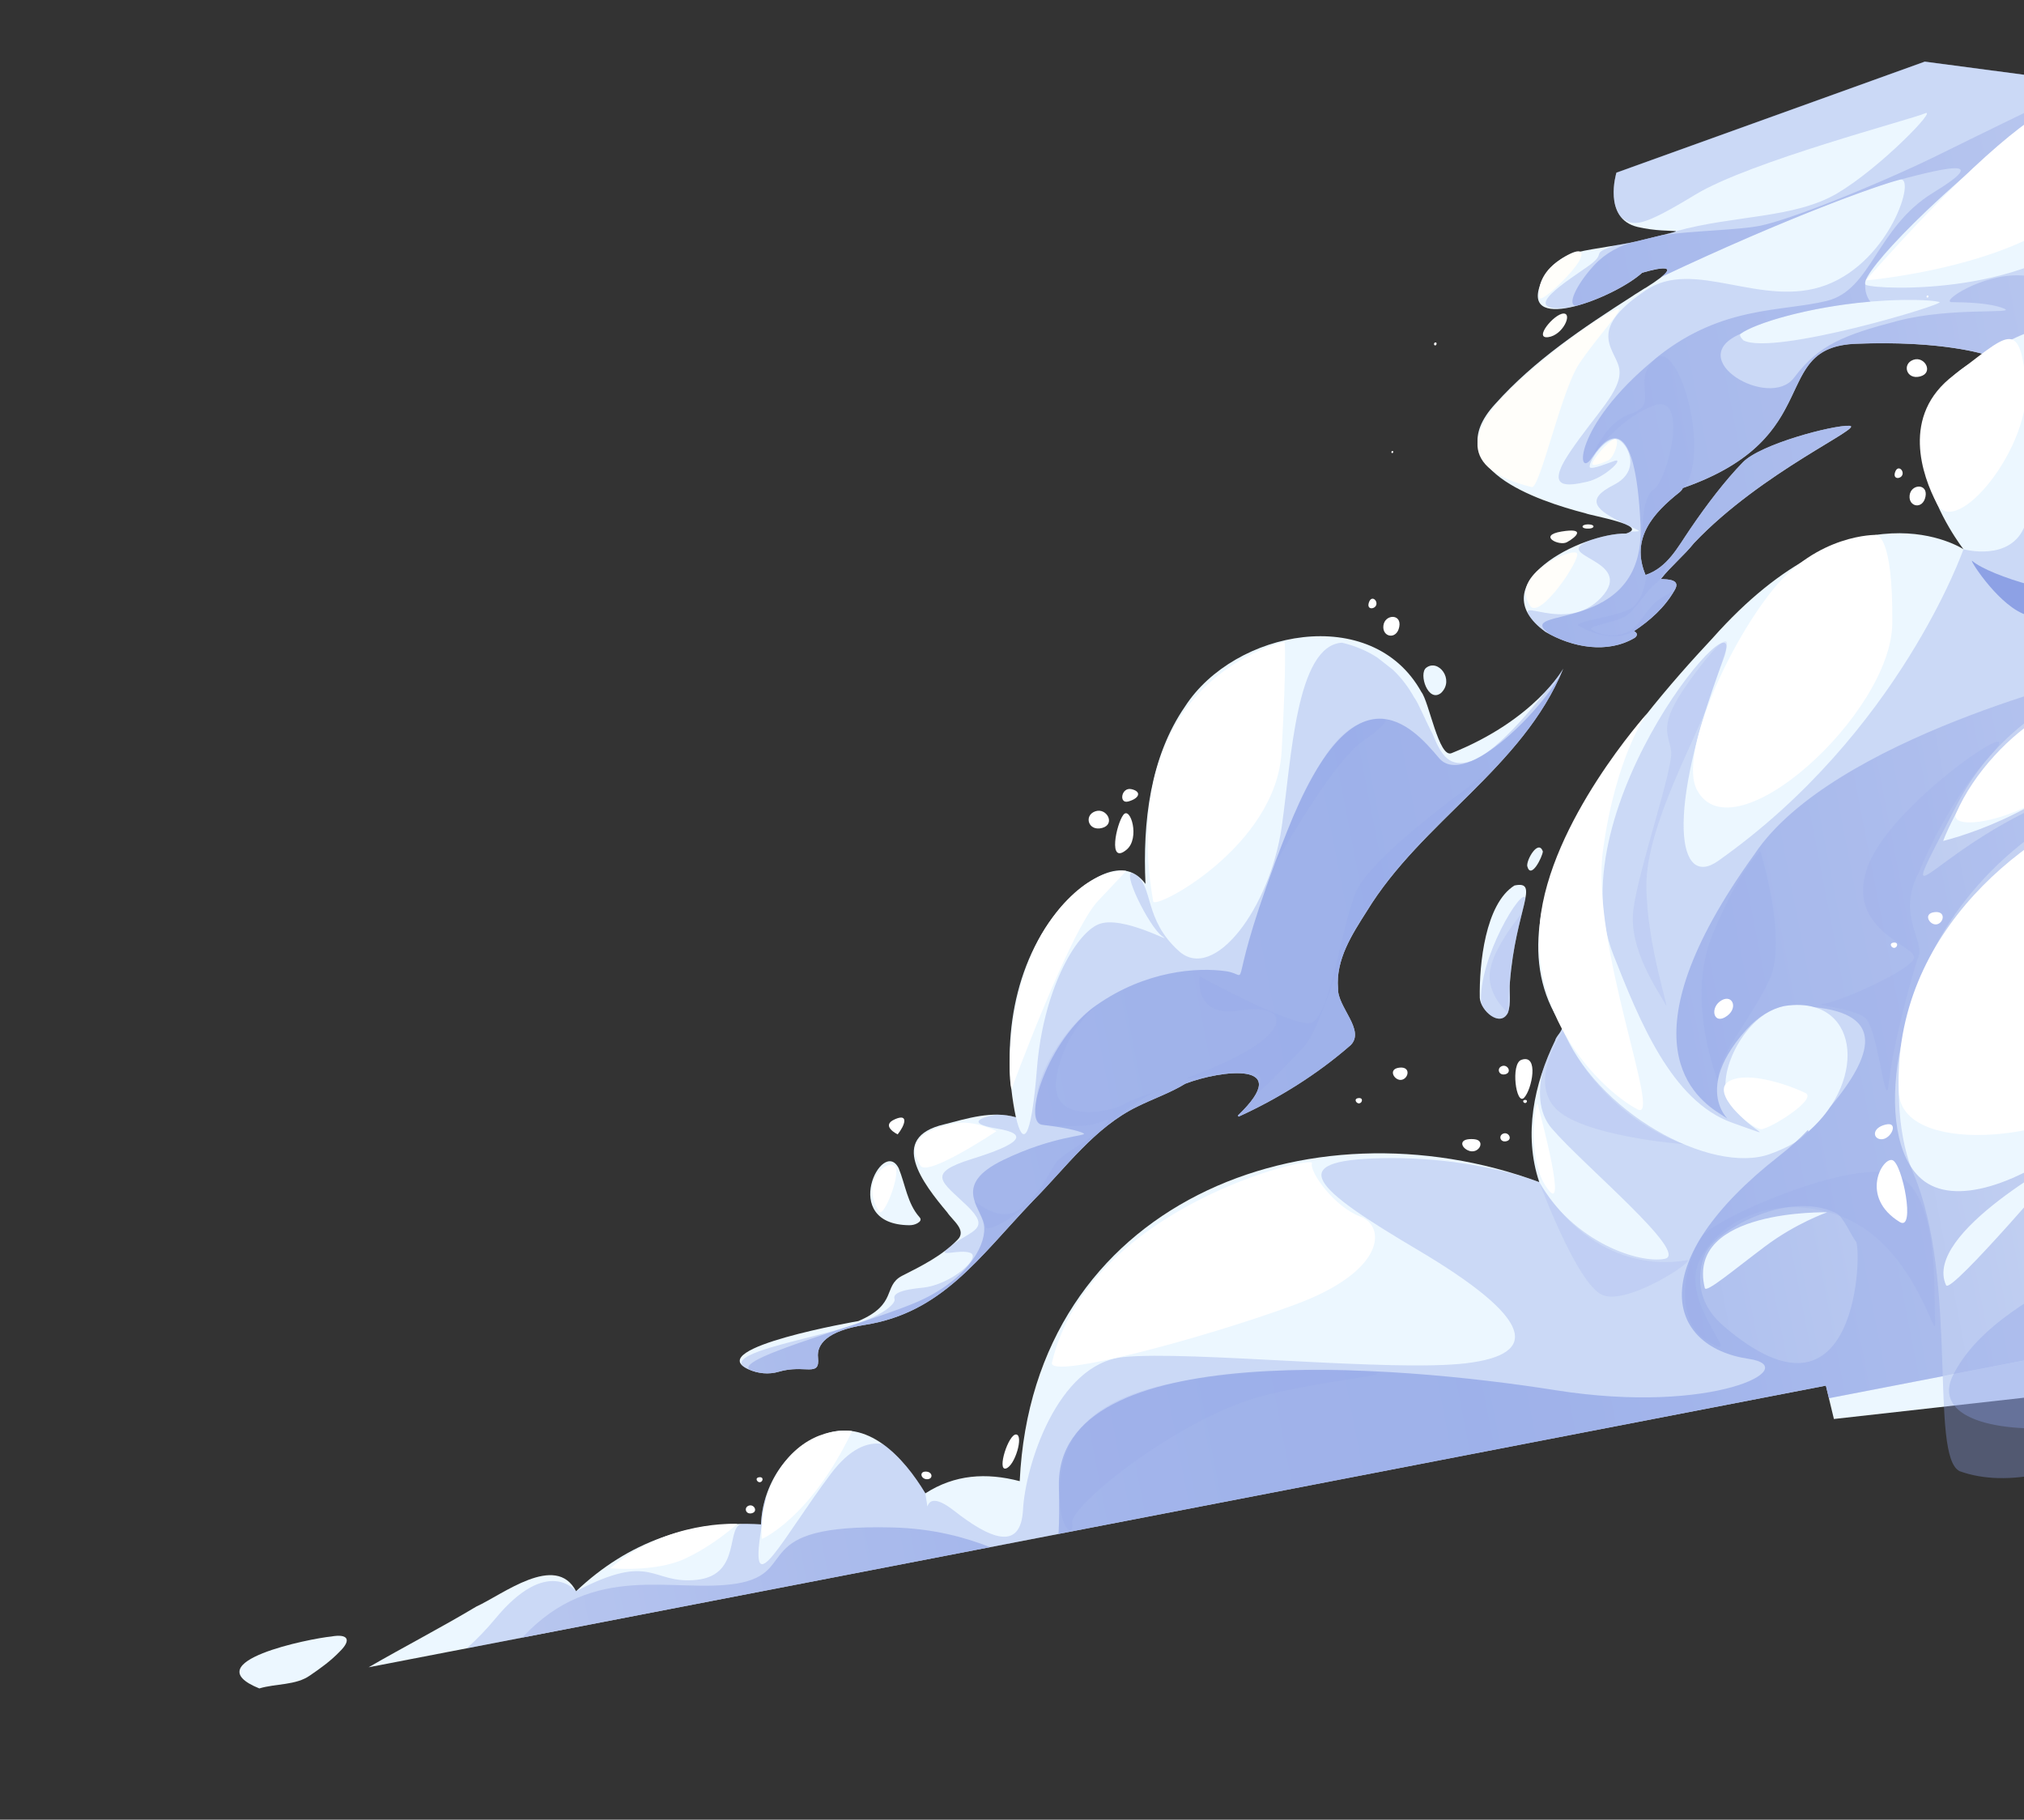 <svg width="416" height="374" viewBox="0 0 416 374" fill="none" xmlns="http://www.w3.org/2000/svg">
<rect x="0" y="0" width="416" height="374" fill="#333333" stroke="none"/>
<path d="M313.899 178.01C314.639 180.926 317.041 176.096 317.11 174.987C316.182 172.435 313.714 176.693 313.899 178.01Z" fill="#ECF7FF"/>
<path d="M304.147 205.085C304.283 207.717 308.346 211.285 309.932 208.142C310.624 206.144 310.163 203.988 310.332 201.894C311.499 186.956 316.631 180.889 311.272 181.997C305.255 185.766 304.017 198.217 304.147 205.085Z" fill="#ECF7FF"/>
<path d="M153.776 281.414C155.755 282.325 157.997 282.542 160.061 281.933C165.428 280.344 168.572 283.203 168.123 279.022C167.834 276.386 169.851 273.541 177.744 272.305C193.612 269.822 201.135 258.508 212.308 246.803C219.104 239.955 224.974 231.704 233.758 227.439C237.009 225.826 240.616 224.591 243.611 222.738C250.84 219.95 266.258 217.948 254.432 229.273C254.514 229.402 254.496 229.373 254.577 229.502C262.834 225.739 270.732 220.806 277.626 214.786C280.633 211.684 274.861 206.97 275.007 203.16C274.496 197.219 277.919 192.001 280.912 187.293C292.181 168.814 312.971 157.805 321.306 137.418C321.306 137.418 315.506 147.927 298.326 154.805C295.727 155.846 293.714 144.221 292.145 142.233C281.971 123.881 253.694 129.549 243.587 145.171C236.359 155.628 234.852 169.029 235.435 181.672C230.484 174.974 222.137 181.958 218.117 186.339C208.228 197.901 205.636 214.663 208.801 229.637C203.934 228.234 198.816 229.873 194.065 231.093C182.389 233.803 189.737 243.28 194.701 249.195C195.768 250.833 198.804 252.872 196.782 254.839C193.555 258.141 189.39 260.206 185.352 262.247C181.438 264.343 184.542 268.069 176.421 271.523C176.414 271.518 144.349 277.065 153.776 281.414Z" fill="#ECF7FF"/>
<path d="M296.201 142.415C299.004 139.694 295.625 135.324 293.129 137.251C291.521 138.488 293.534 144.565 296.201 142.415Z" fill="#ECF7FF"/>
<path d="M186.85 251.822C187.431 251.828 188.014 251.715 188.527 251.432C189.074 251.129 189.507 250.698 188.957 250.134C186.507 247.371 186.08 243.469 184.715 240.122C181.399 233.502 172.328 251.648 186.85 251.822Z" fill="#ECF7FF"/>
<path d="M68.099 336.352C63.704 336.769 39.815 341.563 53.297 347.025C56.675 346.005 60.82 346.412 63.703 344.365C65.842 342.907 67.946 341.398 69.763 339.51C72.397 336.96 71.42 335.757 68.099 336.352Z" fill="#ECF7FF"/>
<path d="M447.317 107.195L425.184 16.582L395.61 12.674L332.234 35.492C332.234 35.492 329.346 44.919 336.564 46.643C343.781 48.366 350.071 46.199 336.267 49.641C332.362 50.508 328.202 50.937 324.261 51.817C320.75 52.601 317.8 55.114 316.531 58.596C312.885 68.603 331.963 61.102 337.51 56.071C337.51 56.071 348.693 52.61 338.155 59.216C338.153 59.203 338.152 59.197 338.149 59.184C337.689 59.477 337.234 59.768 336.774 60.06C336.254 60.371 335.789 60.671 335.366 60.963C325.375 67.365 315.35 74.049 307.34 83.002C295.27 96.068 316.051 102.957 325.859 105.492C326.984 105.997 339.251 108.012 334.236 109.657C325.18 109.517 304.017 119.994 317.645 129.867C323.155 133.095 330.373 134.425 335.988 131.088C336.606 130.601 336.61 130.128 335.836 129.713C339.188 127.483 342.121 124.881 344.17 121.327C345.545 119.078 342.89 119.106 341.35 119.003C343.5 116.296 346.062 114.252 348.19 111.595C362.133 96.9 383.543 87.635 380.078 87.516C376.613 87.398 361.867 91.285 358.236 95.007C354.606 98.729 350.783 103.741 347.431 108.676C344.837 112.447 342.763 116.655 338.216 118.184C335.06 110.66 339.815 105.415 345.197 101.164C345.533 100.882 345.759 100.616 345.868 100.299C345.957 100.269 346.035 100.247 346.124 100.217C375.583 89.836 363.456 71.355 381.444 70.643C399.432 69.93 408.166 72.91 408.166 72.91C381.933 85.339 403.567 112.887 403.567 112.887C403.567 112.887 381.317 98.103 351.965 131.191C335.862 148.378 304.242 185.713 320.85 210.516C321.644 211.688 319.919 212.711 319.652 213.839C315.308 222.747 313.087 233.208 316.372 242.965C268.943 225.445 212.301 247.034 209.586 304.425C202.7 302.624 196.207 303.052 190.193 306.932C185.715 299.486 178.261 291.322 169.152 294.882C161.684 297.507 156.719 305.254 156.411 313.317C141.852 312.428 129.161 316.863 118.401 327.051C114.245 319.05 103.264 327.77 97.902 330.198C90.634 334.544 83.051 338.465 75.763 342.677C175.599 323.382 275.435 304.087 375.277 284.79L376.93 291.647L483.912 279.676L447.317 107.195Z" fill="#ECF7FF"/>
<path opacity="0.71" d="M335.992 131.094C336.61 130.607 336.613 130.133 335.84 129.718C339.191 127.488 342.124 124.886 344.174 121.332C345.549 119.084 342.893 119.111 341.354 119.008C343.504 116.302 346.066 114.257 348.194 111.601C362.137 96.905 383.547 87.64 380.082 87.522C376.616 87.404 361.871 91.291 358.24 95.013C354.609 98.734 350.787 103.747 347.434 108.682C344.841 112.452 342.766 116.661 338.22 118.19C335.879 112.602 337.899 108.273 341.294 104.669C341.588 104.363 341.883 104.063 342.186 103.774C342.208 103.757 342.229 103.733 342.245 103.717C342.532 103.445 342.82 103.173 343.121 102.904C343.159 102.871 343.191 102.838 343.229 102.811C343.515 102.559 343.802 102.313 344.089 102.074C344.138 102.032 344.187 101.989 344.241 101.946C344.263 101.929 344.29 101.904 344.312 101.886C344.606 101.646 344.9 101.405 345.201 101.17C345.217 101.154 345.232 101.137 345.249 101.128C345.315 101.075 345.379 101.017 345.432 100.961C345.648 100.742 345.791 100.537 345.872 100.305C345.961 100.274 346.039 100.253 346.127 100.223C346.641 100.044 347.135 99.857 347.622 99.671C347.78 99.608 347.933 99.552 348.091 99.489C348.419 99.359 348.741 99.231 349.057 99.105C349.232 99.032 349.401 98.96 349.571 98.894C349.863 98.772 350.153 98.644 350.439 98.523C350.602 98.452 350.771 98.38 350.926 98.304C351.221 98.168 351.505 98.034 351.788 97.901C351.92 97.836 352.06 97.776 352.192 97.711C352.596 97.515 352.992 97.314 353.382 97.114C353.422 97.093 353.456 97.073 353.496 97.052C353.839 96.868 354.181 96.683 354.512 96.501C354.643 96.43 354.767 96.353 354.892 96.283C355.124 96.147 355.357 96.016 355.582 95.874C355.717 95.789 355.853 95.71 355.988 95.625C356.196 95.493 356.399 95.368 356.6 95.238C356.729 95.154 356.864 95.069 356.993 94.984C357.199 94.846 357.4 94.709 357.594 94.573C357.705 94.492 357.816 94.418 357.928 94.344C358.216 94.138 358.504 93.931 358.779 93.72C358.85 93.667 358.921 93.608 358.992 93.554C359.2 93.389 359.409 93.231 359.611 93.067C359.725 92.973 359.833 92.88 359.942 92.793C360.094 92.665 360.246 92.537 360.392 92.411C360.505 92.31 360.617 92.21 360.73 92.109C360.864 91.985 360.999 91.867 361.126 91.743C361.233 91.644 361.345 91.537 361.452 91.438C361.579 91.314 361.701 91.193 361.828 91.07C361.929 90.971 362.029 90.867 362.129 90.768C362.276 90.615 362.417 90.463 362.564 90.31C362.716 90.15 362.862 89.99 363 89.825C363.098 89.715 363.202 89.596 363.3 89.485C363.403 89.367 363.499 89.243 363.602 89.125C363.684 89.024 363.771 88.921 363.846 88.822C363.948 88.697 364.044 88.573 364.14 88.45C364.21 88.357 364.287 88.264 364.356 88.165C364.457 88.034 364.552 87.904 364.646 87.774C364.706 87.69 364.76 87.614 364.82 87.531C365.197 87.005 365.543 86.478 365.866 85.963C365.881 85.94 365.89 85.925 365.905 85.903C366.01 85.731 366.116 85.56 366.216 85.39C366.24 85.352 366.258 85.316 366.282 85.278C366.387 85.101 366.486 84.93 366.584 84.754C366.599 84.731 366.614 84.709 366.622 84.688C369.313 79.92 370.392 75.556 373.744 72.997C373.887 72.891 374.02 72.793 374.159 72.701C374.17 72.692 374.176 72.691 374.187 72.682C374.321 72.591 374.456 72.505 374.597 72.419C374.614 72.409 374.625 72.4 374.642 72.391C374.778 72.312 374.92 72.232 375.062 72.152C375.085 72.141 375.108 72.13 375.125 72.12C375.262 72.047 375.406 71.974 375.55 71.906C375.58 71.894 375.609 71.882 375.644 71.869C375.783 71.802 375.928 71.742 376.075 71.687C376.117 71.672 376.152 71.659 376.193 71.644C376.334 71.591 376.475 71.537 376.622 71.483C376.67 71.467 376.723 71.45 376.771 71.434C376.913 71.387 377.055 71.34 377.198 71.299C377.258 71.281 377.325 71.268 377.384 71.25C377.528 71.209 377.666 71.176 377.811 71.141C377.883 71.121 377.962 71.106 378.041 71.09C378.179 71.057 378.319 71.03 378.465 71.002C378.556 70.984 378.654 70.972 378.752 70.953C378.885 70.927 379.014 70.909 379.154 70.882C379.271 70.866 379.394 70.849 379.51 70.833C379.633 70.815 379.756 70.798 379.88 70.787C380.028 70.772 380.184 70.761 380.338 70.745C380.444 70.737 380.542 70.725 380.648 70.718C380.909 70.7 381.183 70.68 381.459 70.673C382.129 70.648 382.786 70.626 383.432 70.606C383.47 70.606 383.514 70.604 383.551 70.603C384.286 70.586 385.002 70.572 385.707 70.567C385.794 70.564 385.883 70.566 385.971 70.562C385.983 70.56 385.99 70.565 386.002 70.563C387.349 70.552 388.626 70.568 389.848 70.594C389.899 70.597 389.943 70.596 389.994 70.599C390.019 70.6 390.039 70.603 390.063 70.599C390.475 70.611 390.88 70.618 391.274 70.634C391.343 70.633 391.414 70.639 391.477 70.64C391.528 70.644 391.579 70.647 391.629 70.644C392.829 70.688 393.957 70.752 395.025 70.828C395.07 70.832 395.114 70.83 395.152 70.836C395.172 70.839 395.184 70.836 395.197 70.84C395.549 70.864 395.895 70.896 396.235 70.922C396.247 70.92 396.26 70.924 396.266 70.923C396.28 70.927 396.292 70.924 396.305 70.928C396.901 70.977 397.472 71.031 398.02 71.089C398.052 71.096 398.065 71.094 398.084 71.097C398.438 71.133 398.786 71.171 399.121 71.211C399.173 71.221 399.205 71.221 399.237 71.222C401.85 71.531 403.887 71.892 405.347 72.207C406.768 72.51 407.643 72.768 407.991 72.871C408.058 72.891 408.092 72.904 408.119 72.912C408.159 72.924 408.172 72.928 408.172 72.928C416.476 67.03 430.898 62.969 437.569 67.247L435.361 58.2C428.536 57.596 419.869 56.855 415.44 56.608C407.467 56.166 398.623 62.077 401.187 62.1C403.751 62.123 408.912 62.209 411.861 63.405C414.809 64.601 401.102 63.062 390.059 65.945C379.016 68.827 373.796 70.886 368.754 77.612C363.712 84.344 345.631 73.776 357.77 68.601C360.684 66.455 371.66 63.093 384.398 62.003C384.423 61.999 384.442 62.001 384.442 62.001C384.442 62.001 383.227 60.772 383.366 58.356C383.334 58.224 383.352 58.056 383.411 57.842C383.418 57.781 383.444 57.717 383.474 57.645C385.049 53.461 401.037 36.729 425.744 18.817L425.68 18.548C421.124 20.748 408.084 27.062 398.669 31.718C387.092 37.448 367.965 45.215 361.635 46.425C356.911 47.325 348.036 47.399 341.659 48.33C341.345 48.404 341.002 48.489 340.634 48.574C340.598 48.581 340.556 48.595 340.52 48.602C340.291 48.66 340.043 48.714 339.791 48.776C339.64 48.812 339.483 48.849 339.328 48.892C339.225 48.918 339.117 48.946 339.014 48.966C338.845 49.005 338.677 49.05 338.496 49.092C338.388 49.12 338.28 49.147 338.172 49.174C337.968 49.227 337.756 49.275 337.54 49.329C337.45 49.353 337.359 49.371 337.263 49.396C336.944 49.477 336.618 49.553 336.276 49.639C336.263 49.642 336.251 49.644 336.239 49.646C332.956 50.373 329.936 52.033 327.627 54.541C323.883 58.619 321.895 63.014 324.104 62.831C326.955 62.056 330.113 60.717 332.788 59.255C332.811 59.244 332.828 59.234 332.851 59.223C332.874 59.212 332.897 59.201 332.913 59.185C333.146 59.054 333.379 58.924 333.607 58.795C333.652 58.766 333.698 58.744 333.737 58.717C333.777 58.696 333.816 58.669 333.861 58.641C334.042 58.533 334.217 58.427 334.391 58.321C334.464 58.274 334.515 58.245 334.566 58.215C334.628 58.177 334.678 58.141 334.729 58.112C334.892 58.008 335.055 57.904 335.218 57.801C335.25 57.775 335.291 57.754 335.323 57.728C335.345 57.71 335.368 57.699 335.384 57.683C335.423 57.656 335.462 57.629 335.501 57.602C335.668 57.49 335.829 57.374 335.984 57.265C336.012 57.247 336.04 57.228 336.062 57.211C336.095 57.185 336.134 57.157 336.166 57.131C336.355 56.997 336.536 56.857 336.711 56.718C336.721 56.709 336.738 56.699 336.749 56.691C336.765 56.674 336.782 56.664 336.798 56.648C337.049 56.449 337.295 56.25 337.502 56.053C337.538 56.039 337.556 56.036 337.58 56.031C337.592 56.029 337.599 56.028 337.611 56.025C337.635 56.02 337.664 56.008 337.701 56.001C337.791 55.977 337.897 55.943 338.023 55.906C338.088 55.887 338.154 55.868 338.226 55.847C338.381 55.804 338.543 55.76 338.711 55.714C339.064 55.619 339.462 55.523 339.866 55.432C341.59 55.053 343.438 54.859 342.332 56.117C342.265 56.196 342.191 56.269 342.107 56.358C341.932 56.529 341.722 56.714 341.455 56.93C367.509 44.62 385.64 38.221 390.023 37.053C390.035 37.05 390.053 37.047 390.064 37.038C390.082 37.034 390.107 37.03 390.124 37.02C400.535 34.259 409.082 32.424 397.359 39.587C385.607 46.762 384.731 59.582 375.454 61.848C366.176 64.114 354.083 62.768 340.85 73.21C340.633 73.39 340.41 73.577 340.188 73.765C322.976 87.851 324.034 98.971 327.241 94.005C330.45 89.046 336.142 84.735 337.184 107.938C338.223 131.122 310.303 124.287 318.503 130.344C323.902 133.227 330.664 134.257 335.992 131.094ZM155.659 282.042C156.095 282.115 156.532 282.188 156.965 282.242C158.008 282.323 159.055 282.226 160.062 281.926C165.429 280.337 168.573 283.196 168.124 279.015C167.835 276.38 169.852 273.535 177.745 272.298C193.613 269.815 201.136 258.501 212.308 246.796C219.105 239.948 224.975 231.697 233.759 227.433C237.009 225.82 240.616 224.584 243.612 222.732C250.841 219.943 266.259 217.941 254.433 229.267C254.515 229.395 254.497 229.366 254.578 229.495C262.835 225.733 270.733 220.799 277.627 214.779C280.633 211.677 274.862 206.963 275.008 203.153C274.497 197.212 277.92 191.994 280.913 187.287C292.114 168.913 312.73 157.917 321.157 137.749C317.909 144.915 301.246 162.336 295.749 155.783C290.162 149.122 278.272 135.947 264.545 170.873C250.812 205.801 257.938 200.458 251.975 199.615C246.01 198.766 235.464 199.524 225.407 206.562C215.35 213.6 209.952 230.688 214.215 231.184C218.478 231.679 221.696 232.377 222.712 232.936C223.727 233.494 216.633 233.355 206.188 238.42C195.749 243.484 201.511 247.983 202.215 251.622C202.918 255.261 199.573 262.322 189.617 267.082C180.389 271.492 150.594 279.062 154.098 281.536C154.593 281.749 155.125 281.922 155.659 282.042ZM151.363 325.479C138.542 327.55 122.065 320.683 107.352 336.578C139.405 330.383 171.464 324.187 203.517 317.992C198.575 316.072 192.025 314.147 183.385 313.94C153.228 313.21 164.805 323.301 151.363 325.479ZM442.641 102.689L451.725 164.207C443.936 155.484 428.002 161.702 407.341 183.092C388.823 202.269 384.752 233.525 394.916 242.307C408.337 253.913 449.172 223.287 456.001 193.147L467.311 269.708L375.911 287.373L375.284 284.782C374.64 284.907 373.996 285.031 373.351 285.156C372.61 285.299 371.862 285.444 371.121 285.587C319.936 295.479 268.745 305.373 217.56 315.265C217.72 312.832 217.731 309.626 217.637 305.455C216.976 274.603 287.048 280.552 319.709 285.728C352.371 290.904 370.701 280.968 359.465 279.298C342.154 276.729 337.987 259.244 365.616 237.63C367.955 235.799 369.938 233.991 371.612 232.217C371.636 232.337 371.66 232.464 371.683 232.584C373.489 231.001 374.98 229.288 376.171 227.522C385.141 216.715 387.383 208.515 372.957 207.01C371.207 206.501 369.122 206.379 366.712 206.766C364.091 207.358 361.382 208.906 358.954 211.607C345.865 226.184 358.869 232.271 353.771 229.087C348.673 225.903 332.585 214.425 360.656 175.492C376.619 151.649 431.394 138.705 431.394 138.705C431.394 138.705 431.306 76.985 420.356 76.272C422.863 73.326 426.803 71.238 432.928 70.698C435.054 70.51 436.88 70.597 438.457 70.896L444.789 96.805C443.693 100.3 442.641 102.689 442.641 102.689ZM375.526 249.173C375.526 249.173 346.432 248.428 350.397 264.737C350.663 265.821 356.395 260.965 362.799 256.162C369.203 251.36 375.526 249.173 375.526 249.173ZM458.494 234.884C458.494 234.884 448.062 188.411 431.788 247.543C431.082 250.121 449.296 234.167 458.494 234.884ZM399.992 264.166C400.924 266.185 425.434 237.302 425.434 237.302C425.434 237.302 395.016 253.428 399.992 264.166ZM418.331 148.032C404.698 158.131 399.384 172.846 399.384 172.846C406.806 170.932 426.129 164.178 435.044 149.239C443.948 134.31 431.965 137.939 418.331 148.032ZM456.974 185.297C457.117 175.205 455.259 168.172 451.725 164.207L456.001 193.147C456.597 190.523 456.94 187.897 456.974 185.297Z" fill="url(#paint0_linear_495_22272)"/>
<path opacity="0.35" d="M444.784 96.826C443.69 100.3 442.639 102.69 442.639 102.69L467.31 269.715L375.91 287.379L375.283 284.789C374.639 284.914 373.995 285.038 373.35 285.163L95.947 338.776C97.924 337.002 99.9 334.992 101.786 332.71C112.582 319.647 118.406 327.043 118.406 327.043C134.25 318.762 133.762 325.697 143.192 324.708C152.614 323.714 148.999 313.357 152.701 313.2C153.924 313.2 155.159 313.23 156.41 313.31C156.488 311.299 156.854 309.312 157.472 307.42C157.412 308.285 157.085 310.377 156.427 314.443C153.822 330.518 161.043 315.816 170.782 302.891C174.651 297.758 178.318 296.281 181.416 296.785C184.976 299.314 187.954 303.209 190.186 306.927C191.351 313.641 188.862 304.839 196.039 310.463C203.216 316.088 209.805 319.127 210.267 310.261C210.728 301.394 217.259 280.319 230.854 278.926C244.449 277.539 286.162 282.049 301.418 280.184C316.675 278.325 315.234 271.001 291.308 256.843C270.08 244.277 263.586 238.468 283.925 238.05C289.558 237.933 295.197 238.274 300.784 239.131C306.04 239.933 311.295 241.091 316.365 242.96C323.294 255.224 336.805 259.762 342.141 258.73C347.477 257.699 325.25 239.346 318.911 231.892C316.127 228.616 316.161 224.092 317.076 220.049C317.799 217.92 318.665 215.842 319.64 213.842C319.868 212.872 321.172 211.983 321.033 211.005C327.681 228.47 351.719 241.576 363.801 237.186C366.563 236.18 368.539 235.148 369.948 234.121C370.502 233.627 371.071 233.116 371.67 232.593C384.209 221.629 381.81 204.354 366.707 206.78C359.138 208.197 353.525 219.215 354.838 224.574C356.556 231.602 368.547 235.192 356.033 230.757C343.52 226.328 336.886 209.583 331.598 196.221C319.601 165.918 360.476 118.858 354.182 135.581C342.121 167.612 344.918 182.736 353.108 176.964C390.385 150.695 403.56 112.882 403.56 112.882C403.56 112.882 413.327 115.596 416.202 107.963C419.077 100.331 408.159 72.905 432.928 70.711C435.054 70.523 436.881 70.61 438.458 70.909L444.784 96.826ZM152.449 280.548C152.732 280.841 153.165 281.125 153.782 281.413C155.761 282.324 158.004 282.541 160.067 281.932C165.434 280.343 168.578 283.202 168.129 279.021C167.841 276.385 169.857 273.54 177.751 272.304C193.618 269.821 201.141 258.507 212.314 246.802C219.11 239.954 224.98 231.703 233.764 227.438C237.015 225.825 240.622 224.59 243.618 222.737C250.846 219.949 266.264 217.947 254.438 229.273C254.52 229.401 254.502 229.372 254.583 229.501C262.84 225.738 270.738 220.805 277.632 214.785C280.639 211.683 274.867 206.969 275.013 203.159C274.502 197.218 277.925 192 280.918 187.292C292.188 168.813 312.977 157.804 321.312 137.417C321.312 137.417 320.288 139.263 317.843 141.915C317.843 141.915 308.083 154.633 302.404 156.433C297.93 157.849 296.272 155.367 294.449 150.861C292.912 147.967 291.491 144.395 290.647 143.324C289.409 141.095 287.927 139.201 286.255 137.627C285.319 136.896 284.258 136.07 283.061 135.126C280.829 133.693 278.384 132.689 275.823 132.094C266.372 132.647 265.423 156.083 263.448 169.871C261.056 186.562 249.54 202.003 242.295 195.473C235.058 188.954 237.103 182.243 233.384 179.738C233.248 179.653 233.107 179.575 232.968 179.51C230.166 178.319 236.205 190.616 238.904 192.445C241.72 194.356 230.596 187.919 225.744 189.986C220.886 192.054 214.383 203.88 213.14 219.502C211.898 235.124 210.153 235.461 208.813 229.635C207.464 229.245 206.099 229.096 204.725 229.099C202.037 229.546 198.085 230.822 204.951 231.963C211.836 233.108 209.386 235.209 199.77 238.203C190.154 241.198 193.603 242.862 198.691 247.754C203.784 252.645 199.861 252.767 195.725 255.864C195.294 256.243 194.87 256.594 194.438 256.933C193.104 258.32 197.139 256.753 199.345 257.469C201.954 258.31 195.536 264.087 189.589 264.665C183.641 265.237 183.666 266.375 183.865 267.045C184.064 267.716 182.141 270.424 173.144 273.03C164.127 275.633 151.214 277.944 152.449 280.548ZM315.044 127.527C310.402 121.715 321.735 130.704 329.1 122.815C336.46 114.932 318.252 114.374 326.808 111.053C329.538 110.138 332.193 109.625 334.23 109.658C334.621 109.53 334.892 109.399 335.088 109.269C337.386 109.153 337.629 109.402 334.615 107.995C334.447 107.909 334.266 107.82 334.06 107.735C327.888 104.831 325.669 102.713 331.692 99.658C337.716 96.609 334.279 90.728 332.369 90.277C329.946 89.708 326.503 94.798 326.74 95.987C326.89 96.732 331.149 94.924 331.914 94.704C333.89 94.132 329.874 98.21 326.136 99.031C322.398 99.846 317.329 100.825 322.689 92.903C328.042 84.981 333.232 80.387 332.855 76.121C332.494 71.969 325.376 68.283 338.246 59.684C348.188 52.865 362.217 63.572 375.391 58.565C388.558 53.558 393.894 36.153 390.513 36.925C387.125 37.698 368.587 44.11 341.464 56.922C345.692 53.518 337.512 56.051 337.512 56.051C337.34 56.202 337.157 56.362 336.96 56.519C336.916 56.553 336.867 56.596 336.818 56.632C336.621 56.788 336.412 56.946 336.197 57.106C336.18 57.116 336.164 57.132 336.147 57.142C335.937 57.294 335.721 57.447 335.497 57.596C335.441 57.633 335.385 57.67 335.33 57.707C335.089 57.865 334.838 58.032 334.579 58.193C334.545 58.213 334.511 58.233 334.477 58.252C334.24 58.397 333.991 58.543 333.742 58.69C333.68 58.728 333.623 58.759 333.561 58.797C333.282 58.956 332.998 59.116 332.708 59.277C332.668 59.298 332.622 59.32 332.577 59.348C332.314 59.491 332.04 59.636 331.77 59.773C331.713 59.804 331.656 59.835 331.597 59.859C331.293 60.017 330.982 60.169 330.664 60.316C330.618 60.337 330.566 60.361 330.513 60.384C330.224 60.519 329.935 60.653 329.644 60.782C329.598 60.804 329.546 60.827 329.5 60.849C329.174 60.991 328.849 61.132 328.516 61.269C328.463 61.292 328.416 61.308 328.364 61.331C328.23 61.39 328.089 61.443 327.955 61.502C325.935 62.3 323.907 62.934 322.105 63.263C311.539 64.182 322.694 57.405 326.61 54.573C330.526 51.742 326.449 52.34 331.968 50.426C331.98 50.424 331.986 50.422 331.997 50.414C332.682 50.301 333.359 50.184 334.041 50.058C334.789 49.92 335.531 49.777 336.262 49.616C342.193 48.135 344.414 47.692 344.446 47.529C356.301 44.213 368.79 44.931 377.586 39.752C386.383 34.572 398.505 22.04 395.623 23.306C392.74 24.573 359.652 33.206 348.474 39.988C337.301 46.769 335.754 46.596 333.249 44.69C330.415 41.378 332.222 35.461 332.222 35.461L395.598 12.643L425.172 16.552L425.715 18.777C397.923 38.926 381.164 57.58 383.536 58.566C386.058 59.608 418.414 60.918 432.096 44.907L437.539 67.2C430.868 62.922 416.446 66.983 408.142 72.882C408.142 72.882 407.204 72.564 405.316 72.154C405.092 72.106 404.849 72.054 404.593 72.005C404.561 71.998 404.528 71.992 404.501 71.984C403.996 71.884 403.427 71.778 402.816 71.679C402.738 71.668 402.66 71.657 402.587 71.638C402.333 71.595 402.073 71.553 401.806 71.513C401.741 71.499 401.676 71.492 401.604 71.48C401.293 71.435 400.962 71.387 400.626 71.341C400.515 71.323 400.393 71.313 400.283 71.295C400.031 71.265 399.772 71.23 399.507 71.196C399.378 71.181 399.255 71.166 399.12 71.152C398.765 71.109 398.392 71.07 398.012 71.032C397.877 71.018 397.736 71.006 397.601 70.993C397.325 70.968 397.042 70.937 396.754 70.914C396.587 70.9 396.421 70.886 396.247 70.867C395.882 70.839 395.51 70.806 395.127 70.782C394.961 70.768 394.788 70.755 394.616 70.749C394.271 70.724 393.927 70.705 393.57 70.682C393.379 70.673 393.181 70.659 392.984 70.651C392.639 70.632 392.289 70.615 391.928 70.606C391.769 70.597 391.611 70.595 391.452 70.586C390.969 70.568 390.468 70.553 389.961 70.54C389.758 70.533 389.556 70.532 389.353 70.526C388.974 70.52 388.594 70.515 388.203 70.512C388.007 70.51 387.818 70.507 387.616 70.507C387.066 70.502 386.512 70.504 385.939 70.509C385.751 70.513 385.555 70.511 385.367 70.515C384.102 70.529 382.796 70.559 381.426 70.613C377.034 70.786 374.436 72.023 372.594 73.942C372.547 73.99 372.5 74.045 372.447 74.095C372.301 74.255 372.162 74.413 372.023 74.577C371.972 74.64 371.921 74.702 371.87 74.765C371.738 74.928 371.613 75.097 371.489 75.272C371.43 75.355 371.37 75.439 371.312 75.529C371.199 75.695 371.086 75.862 370.98 76.033C370.917 76.13 370.855 76.234 370.792 76.332C370.698 76.495 370.603 76.657 370.508 76.82C370.447 76.924 370.392 77.033 370.33 77.137C370.251 77.283 370.172 77.43 370.095 77.583C369.984 77.794 369.874 78.006 369.77 78.217C369.755 78.239 369.748 78.267 369.733 78.289C366.502 84.763 363.823 93.934 346.111 100.18C346.022 100.21 345.944 100.232 345.855 100.262C345.768 100.496 345.625 100.701 345.424 100.903C345.356 100.976 345.286 101.035 345.216 101.095C345.205 101.103 345.194 101.112 345.184 101.127C344.889 101.361 344.589 101.603 344.295 101.844C339.298 105.967 335.222 111.042 338.203 118.147C342.75 116.618 344.824 112.41 347.418 108.639C350.77 103.704 354.593 98.692 358.223 94.97C361.854 91.248 376.6 87.361 380.065 87.479C383.53 87.598 362.12 96.863 348.177 111.558C346.049 114.215 343.481 116.26 341.337 118.966C342.877 119.069 345.532 119.041 344.157 121.29C342.108 124.844 339.17 127.453 335.823 129.676C336.596 130.091 336.588 130.571 335.975 131.051C330.366 134.387 323.144 133.065 317.632 129.83C316.57 129.096 315.712 128.31 315.044 127.527ZM358.31 69.941C364.445 73.239 400.568 62.332 398.611 62.06C397.551 61.825 395.935 61.684 393.659 61.651C377.304 61.418 361.357 65.938 357.753 68.591C357.482 68.788 357.688 69.299 358.31 69.941ZM354.202 272.497C382.205 296.595 382.745 256.201 381.424 255.104C380.684 254.341 378.853 250.02 377.401 249.329C366.987 244.344 351.999 253.464 350.445 257.789C350.337 258.112 346.586 265.94 354.202 272.497ZM402.764 302.37C442.113 316.666 540.059 220.591 480.601 159.821C476.282 159.166 477.407 148.641 448.27 157.108C389.158 174.297 385.547 223.038 393.286 241.224C402.578 263.075 396.509 299.266 402.764 302.37ZM304.425 206.232C305.385 208.587 308.569 210.841 309.939 208.141C310.63 206.142 310.17 203.986 310.339 201.892C311.007 193.314 312.98 187.667 313.532 184.62C312.9 182.037 303.747 197.113 304.425 206.232ZM420.297 165.069C445.135 154.163 451.491 141.019 463.212 141.32C474.933 141.616 479.67 143.746 479.67 143.746C449.834 128.925 415.74 139.039 402.107 165.584C388.475 192.128 395.459 175.974 420.297 165.069Z" fill="#8DA1E5"/>
<path d="M216.212 280.055C215.374 283.611 247.419 275.061 266.198 268.13C284.976 261.198 284.825 251.971 279.556 250.022C274.287 248.073 269.086 240.865 269.646 239.063C270.204 237.255 223.796 248.016 216.212 280.055Z" fill="white"/>
<path d="M317.678 243.744C322.62 251.343 316.524 228.867 316.088 227.067C315.644 225.262 313.677 237.591 317.678 243.744Z" fill="white"/>
<path d="M361.912 232.076C363.462 232.236 373.674 225.93 371.08 224.646C368.487 223.361 359.611 219.975 355.444 222.192C351.277 224.416 359.693 231.849 361.912 232.076Z" fill="white"/>
<path d="M336.565 228.014C341.846 230.775 326.769 194.063 329.492 174.55C332.215 155.045 338.497 146.675 338.497 146.675C338.497 146.675 318.53 168.883 316.509 189.513C314.489 210.15 329.909 224.534 336.565 228.014Z" fill="white"/>
<path opacity="0.17" d="M353.078 222.124C353.078 222.124 346.334 205.695 352.009 192C357.685 178.305 361.788 174.939 361.788 174.939C361.788 174.939 367.579 193.291 363.577 201.614C359.579 209.93 353.115 216.773 353.078 222.124Z" fill="#8DA1E5"/>
<path opacity="0.17" d="M246.545 200.665C246.545 200.665 265.402 211.004 269.328 210.245C273.26 209.485 275.441 191.706 278.515 183.7C281.589 175.694 305.41 159.201 305.41 159.201C305.41 159.201 281.654 180.467 276.21 195.785C270.767 211.103 269.533 213.659 267.26 215.956C264.987 218.253 257.564 226.266 258.495 224.071C259.433 221.874 260.795 218.617 249.164 220.806C237.533 222.995 248.174 220.839 256.628 215.812C265.082 210.784 264.023 206.255 254.606 207.701C245.197 209.152 246.545 200.665 246.545 200.665Z" fill="#8DA1E5"/>
<path opacity="0.17" d="M261.726 178.219C261.726 178.219 273.604 156.852 279.995 152.407C286.386 147.961 284.531 147.755 284.531 147.755C284.531 147.755 277.883 146.368 271.9 156.125C265.925 165.886 261.726 178.219 261.726 178.219Z" fill="#8DA1E5"/>
<path d="M237.018 185.266C237.334 187.096 262.337 173.946 263.411 154.483C264.493 135.025 264.026 131.925 264.026 131.925C264.026 131.925 229.113 139.145 237.018 185.266Z" fill="white"/>
<path d="M207.875 223.927C207.875 223.927 219.83 191.378 225.657 185.19C231.486 179.009 231.486 179.009 231.486 179.009C231.486 179.009 223.856 177.634 215.548 189.678C207.239 201.716 206.941 219.683 207.875 223.927Z" fill="white"/>
<path d="M189.204 239.602C190.682 241.936 204.818 232.481 204.818 232.481C204.818 232.481 200.187 230.081 196.019 230.926C191.857 231.769 185.491 233.735 189.204 239.602Z" fill="white"/>
<path d="M180.699 249.032C181.58 250.424 185.301 241.203 183.927 239.703C182.545 238.197 176.587 242.533 180.699 249.032Z" fill="white"/>
<path d="M156.611 316.298C156.611 316.298 166.592 312.032 175.132 294.14C175.132 294.14 167.516 292.802 161.498 300.221C155.481 307.647 156.611 316.298 156.611 316.298Z" fill="white"/>
<path d="M125.42 322.326C125.42 322.326 134.56 323.199 140.637 320.423C146.714 317.646 151.526 313.217 151.526 313.217C151.526 313.217 137.259 312.305 125.42 322.326Z" fill="white"/>
<path d="M184.495 233.153C185.958 231.36 186.899 228.723 183.897 230.058C180.89 231.394 184.495 233.153 184.495 233.153Z" fill="white"/>
<path d="M231.548 174.638C234.368 172.3 232.335 165.597 230.888 167.472C229.436 169.354 227.648 177.88 231.548 174.638Z" fill="white"/>
<path d="M231.903 164.728C229.897 165.28 230.445 161.721 232.561 162.198C234.672 162.683 234.231 164.088 231.903 164.728Z" fill="white"/>
<path d="M314.533 124.553C316.546 127.335 324.843 115.07 324.131 113.737C323.418 112.398 309.894 118.136 314.533 124.553Z" fill="#FFFEFA"/>
<path d="M322.054 111.44C324.066 110.336 325.959 108.421 320.948 109.245C315.945 110.074 320.463 112.312 322.054 111.44Z" fill="#FFFEFA"/>
<path d="M326.681 108.636C324.815 108.766 324.883 107.782 326.376 107.775C327.869 107.769 327.82 108.56 326.681 108.636Z" fill="#FFFEFA"/>
<path d="M314.835 100.112C316.483 100.516 320.878 80.392 324.502 74.873C328.127 69.36 334.32 62.911 332.429 63.5C330.538 64.088 321.942 69.393 311.613 78.874C301.282 88.348 299.71 96.392 314.835 100.112Z" fill="#FFFEFA"/>
<path d="M330.439 94.674C331.773 94.207 333.097 89.966 331.842 90.254C330.592 90.542 327.332 94.389 327.297 95.282C327.255 96.176 330.439 94.674 330.439 94.674Z" fill="#FFFEFA"/>
<path d="M318.19 69.297C321.232 68.92 323.274 64.35 321.325 64.444C319.382 64.537 315.143 69.676 318.19 69.297Z" fill="#FFFEFA"/>
<path d="M316.426 61.216C316.728 62.359 323.498 55.956 324.752 53.311C326.005 50.659 323.263 51.413 319.862 53.941C316.46 56.469 316.04 59.741 316.426 61.216Z" fill="#FFFEFA"/>
<path opacity="0.17" d="M276.51 281.617C291.544 282.486 278.582 282.484 260.876 286.549C243.177 290.613 219.785 309.557 220.379 312.988C220.972 316.418 216.712 314.405 218.011 303.184C219.31 291.963 228.939 286.918 239.692 284.557C250.457 282.188 268.055 281.124 276.51 281.617Z" fill="#8DA1E5"/>
<path opacity="0.17" d="M327.254 94.016C327.254 94.016 332.279 86.25 339.812 83.376C347.345 80.502 342.719 98.806 339.935 100.552C337.151 102.292 337.619 110.618 337.619 110.618C337.619 110.618 338.101 106.782 345.198 101.163C352.295 95.544 345.286 69.129 340.2 73.768C335.113 78.408 341.209 83.034 335.41 84.935C329.606 86.838 327.254 94.016 327.254 94.016Z" fill="#8DA1E5"/>
<path opacity="0.17" d="M324.523 128.656C322.973 127.682 333.38 126.662 335.642 124.761C337.903 122.86 338.393 118.379 338.393 118.379C338.393 118.379 341.282 117.44 342.754 115.173C342.754 115.173 341.747 119.097 340.284 119.944C338.815 120.793 336.011 125.726 333.735 126.869C331.467 128.016 326.271 128.699 327.163 129.367C329.373 131.014 333.509 131.016 335.677 129.185C337.428 127.705 338.884 124.41 341.523 122.862C344.163 121.322 344.163 121.321 344.163 121.321C344.163 121.321 340.801 126.796 335.829 129.707C330.863 132.623 324.523 128.656 324.523 128.656Z" fill="#8DA1E5"/>
<path opacity="0.17" d="M225.394 206.564C226.94 205.563 218.95 210.738 217.177 221.269C215.405 231.801 229.123 228.211 230.97 227C232.824 225.795 239.757 223.7 238.444 223.954C237.132 224.208 227.579 229.487 218.296 240.367C209.013 251.247 202.846 253.102 202.646 252.294C202.445 251.486 201.586 249.584 200.489 247.433C199.387 245.282 205.062 252.53 210.253 248.04C215.444 243.551 215.562 239.891 218.125 237.886C220.682 235.882 226.254 232.809 227.452 230.818C228.656 228.826 226.919 231.584 220.097 231.452C213.275 231.319 212.454 231.997 213.039 225.66C213.627 219.31 219.754 210.202 225.394 206.564Z" fill="#8DA1E5"/>
<path opacity="0.17" d="M316.375 242.971C316.375 242.971 324.048 263.751 329.281 266.133C334.514 268.516 349.417 258.467 346.567 259.018C343.716 259.568 327.884 261.873 316.375 242.971Z" fill="#8DA1E5"/>
<path opacity="0.17" d="M346.082 235.175C346.082 235.175 324.861 233.578 319.544 227.627C314.225 221.67 321.276 211.897 321.276 211.897C321.276 211.897 327.864 228.468 346.082 235.175Z" fill="#8DA1E5"/>
<path opacity="0.17" d="M312.82 187.685C312.82 187.685 307.202 194.24 306.282 199.328C305.36 204.41 309.939 208.14 309.939 208.14C309.939 208.14 309.673 199.231 312.82 187.685Z" fill="#8DA1E5"/>
<path d="M312.672 217.84C310.452 218.65 311.607 227.27 313.233 225.636C314.859 224.002 316.394 216.484 312.672 217.84Z" fill="white"/>
<path d="M301.147 236.086C303.587 238.011 305.797 234.341 302.946 234.137C300.099 233.925 300.187 235.327 301.147 236.086Z" fill="white"/>
<path d="M206.738 301.824C208.614 301.317 210.441 294.951 208.854 294.831C207.268 294.711 204.862 302.325 206.738 301.824Z" fill="white"/>
<path d="M190.578 304.028C191.864 303.989 191.701 302.465 190.275 302.458C188.848 302.445 189.292 304.06 190.578 304.028Z" fill="white"/>
<path d="M154.546 311.012C155.842 310.669 154.985 309.076 153.905 309.455C152.824 309.834 153.249 311.348 154.546 311.012Z" fill="white"/>
<path d="M156.235 304.639C156.825 304.531 157.036 303.499 156.038 303.62C155.047 303.746 155.644 304.747 156.235 304.639Z" fill="white"/>
<path d="M309.408 220.789C310.805 220.42 309.885 218.694 308.717 219.11C307.55 219.526 308.016 221.156 309.408 220.789Z" fill="white"/>
<path d="M287.599 128.826C288.127 126.079 284.604 126.215 284.333 128.598C284.064 130.987 287.077 131.573 287.599 128.826Z" fill="white"/>
<path d="M226.507 170.176C229.345 169.43 227.474 165.919 225.102 166.758C222.724 167.598 223.663 170.923 226.507 170.176Z" fill="white"/>
<path d="M286.353 92.92C286.412 92.607 286.013 92.625 285.983 92.893C285.946 93.162 286.294 93.233 286.353 92.92Z" fill="white"/>
<path d="M295.26 70.702C295.346 70.266 294.784 70.29 294.743 70.665C294.697 71.047 295.175 71.139 295.26 70.702Z" fill="white"/>
<path d="M309.642 234.549C310.95 234.205 310.089 232.592 308.998 232.98C307.907 233.368 308.334 234.894 309.642 234.549Z" fill="white"/>
<path d="M313.521 226.709C313.893 226.644 314.024 225.989 313.398 226.07C312.77 226.146 313.15 226.774 313.521 226.709Z" fill="white"/>
<path d="M279.402 226.772C280.029 226.657 280.252 225.563 279.194 225.696C278.134 225.822 278.774 226.886 279.402 226.772Z" fill="white"/>
<path d="M288.074 221.938C289.53 221.676 290.043 219.142 287.591 219.438C285.145 219.734 286.624 222.199 288.074 221.938Z" fill="white"/>
<path d="M282.879 124.296C283.136 123.34 281.86 122.287 281.349 123.85C280.832 125.414 282.622 125.251 282.879 124.296Z" fill="white"/>
<path d="M395.756 102.047C396.284 99.299 392.761 99.436 392.49 101.818C392.22 104.208 395.228 104.795 395.756 102.047Z" fill="white"/>
<path d="M394.655 77.373C397.493 76.627 395.622 73.115 393.25 73.954C390.878 74.794 391.817 78.118 394.655 77.373Z" fill="white"/>
<path d="M396.35 60.96C396.409 60.647 396.009 60.665 395.979 60.933C395.949 61.201 396.29 61.273 396.35 60.96Z" fill="white"/>
<path d="M389.4 194.811C390.027 194.697 390.25 193.603 389.192 193.736C388.132 193.862 388.772 194.926 389.4 194.811Z" fill="white"/>
<path d="M398.072 189.978C399.528 189.716 400.041 187.182 397.589 187.478C395.144 187.78 396.622 190.239 398.072 189.978Z" fill="white"/>
<path d="M391.027 97.519C391.284 96.563 390.009 95.51 389.497 97.073C388.986 98.635 390.771 98.474 391.027 97.519Z" fill="white"/>
<path opacity="0.35" d="M466.848 236.395C439.05 259.257 410.746 264.721 401.522 282.43C392.297 300.139 453.92 296.922 468.303 271.749C482.687 246.582 466.848 236.395 466.848 236.395Z" fill="#8DA1E5"/>
<path opacity="0.17" d="M351.145 144.236C349.156 150.844 338.324 169.593 338.383 182.036C338.442 194.478 343.591 208.917 342.254 206.34C340.919 203.768 334.716 195.192 335.695 187.078C336.674 178.965 343.908 158.036 343.483 154.435C343.058 150.835 340.464 149.32 347.165 140.049C353.864 130.771 355.484 130.74 354.83 133.164C354.177 135.589 351.145 144.236 351.145 144.236Z" fill="#8DA1E5"/>
<path d="M405.384 115.3C408.913 118.359 425.698 123.525 429.582 121.015C433.466 118.505 427.437 86.721 428.035 89.067C428.634 91.413 438.815 120.866 437.198 126.561C435.58 132.251 431.16 139.617 431.498 136.44C431.836 133.263 430.744 122.005 427.864 122.562C424.983 123.119 421.131 128.537 415.627 126.056C410.112 123.583 404.468 114.505 405.384 115.3Z" fill="#8DA1E5"/>
<path opacity="0.17" d="M394.381 179.334C389.791 187.948 395.588 193.314 394.323 196.618C393.057 199.922 388.972 215.154 388.254 222.436C387.537 229.717 386.018 211.189 383.305 209.159C380.593 207.13 372.038 206.479 374.727 206.333C377.418 206.194 393.212 199.288 393.41 196.788C393.608 194.288 378.814 190.91 384.015 177.733C389.217 164.556 418.386 145.165 409.112 155.249C399.829 165.348 394.381 179.334 394.381 179.334Z" fill="#8DA1E5"/>
<path opacity="0.17" d="M378.99 250.237C394.074 256.421 398.031 277.517 397.73 271.49C397.429 265.462 398.568 247.444 391.008 242.091C383.448 236.737 352.693 250.172 349.747 254.142C346.801 258.112 343.201 271.124 351.174 275.813C359.148 280.502 345.024 268.067 349.289 259.109C353.555 250.163 366.151 244.971 378.99 250.237Z" fill="#8DA1E5"/>
<path d="M390.283 224.545C390.83 237.162 421.419 235.301 435.213 224.14C449.006 212.979 455.69 157.526 436.594 163.764C417.499 170.001 388.831 191.068 390.283 224.545Z" fill="white"/>
<path d="M402.052 167.15C399.835 172.286 426.217 166.859 429.535 151.44C432.849 136.028 409.414 150.083 402.052 167.15Z" fill="white"/>
<path d="M348.774 162.335C356.175 176.326 388.734 146.688 388.928 128.15C389.123 109.619 385.604 109.938 385.604 109.938C385.604 109.938 373.591 109.667 364.211 121.412C354.837 133.163 345.059 155.313 348.774 162.335Z" fill="white"/>
<path d="M398.093 103.513C401.991 110.959 417.783 91.744 416.388 78.457C414.992 65.17 412.592 68.864 401.582 77.104C390.579 85.349 395.124 97.843 398.093 103.513Z" fill="white"/>
<path d="M383.457 57.636C383.457 57.636 428.451 53.811 432.336 32.807C436.22 11.803 422.605 13.384 383.457 57.636Z" fill="white"/>
<path d="M390.455 251.159C393.768 253.197 391.011 239.13 388.963 238.449C386.914 237.768 382.127 246.039 390.455 251.159Z" fill="white"/>
<path d="M386.599 234.152C388.666 234.278 390.414 230.441 387.548 231.139C384.681 231.831 384.927 234.049 386.599 234.152Z" fill="white"/>
<path d="M354.503 209.1C357.428 207.471 356.192 204.237 353.827 205.606C351.462 206.969 352.094 210.438 354.503 209.1Z" fill="white"/>
<defs>
<linearGradient id="paint0_linear_495_22272" x1="83.712" y1="214.241" x2="453.661" y2="142.742" gradientUnits="userSpaceOnUse">
<stop stop-color="#C4CEEF"/>
<stop offset="0.091" stop-color="#B4C1EC"/>
<stop offset="0.246" stop-color="#9EAFE8"/>
<stop offset="0.396" stop-color="#91A5E6"/>
<stop offset="0.536" stop-color="#8DA1E5"/>
<stop offset="0.648" stop-color="#95A8E7"/>
<stop offset="0.824" stop-color="#ABBAEB"/>
<stop offset="1" stop-color="#C8D1F0"/>
</linearGradient>
</defs>
</svg>
